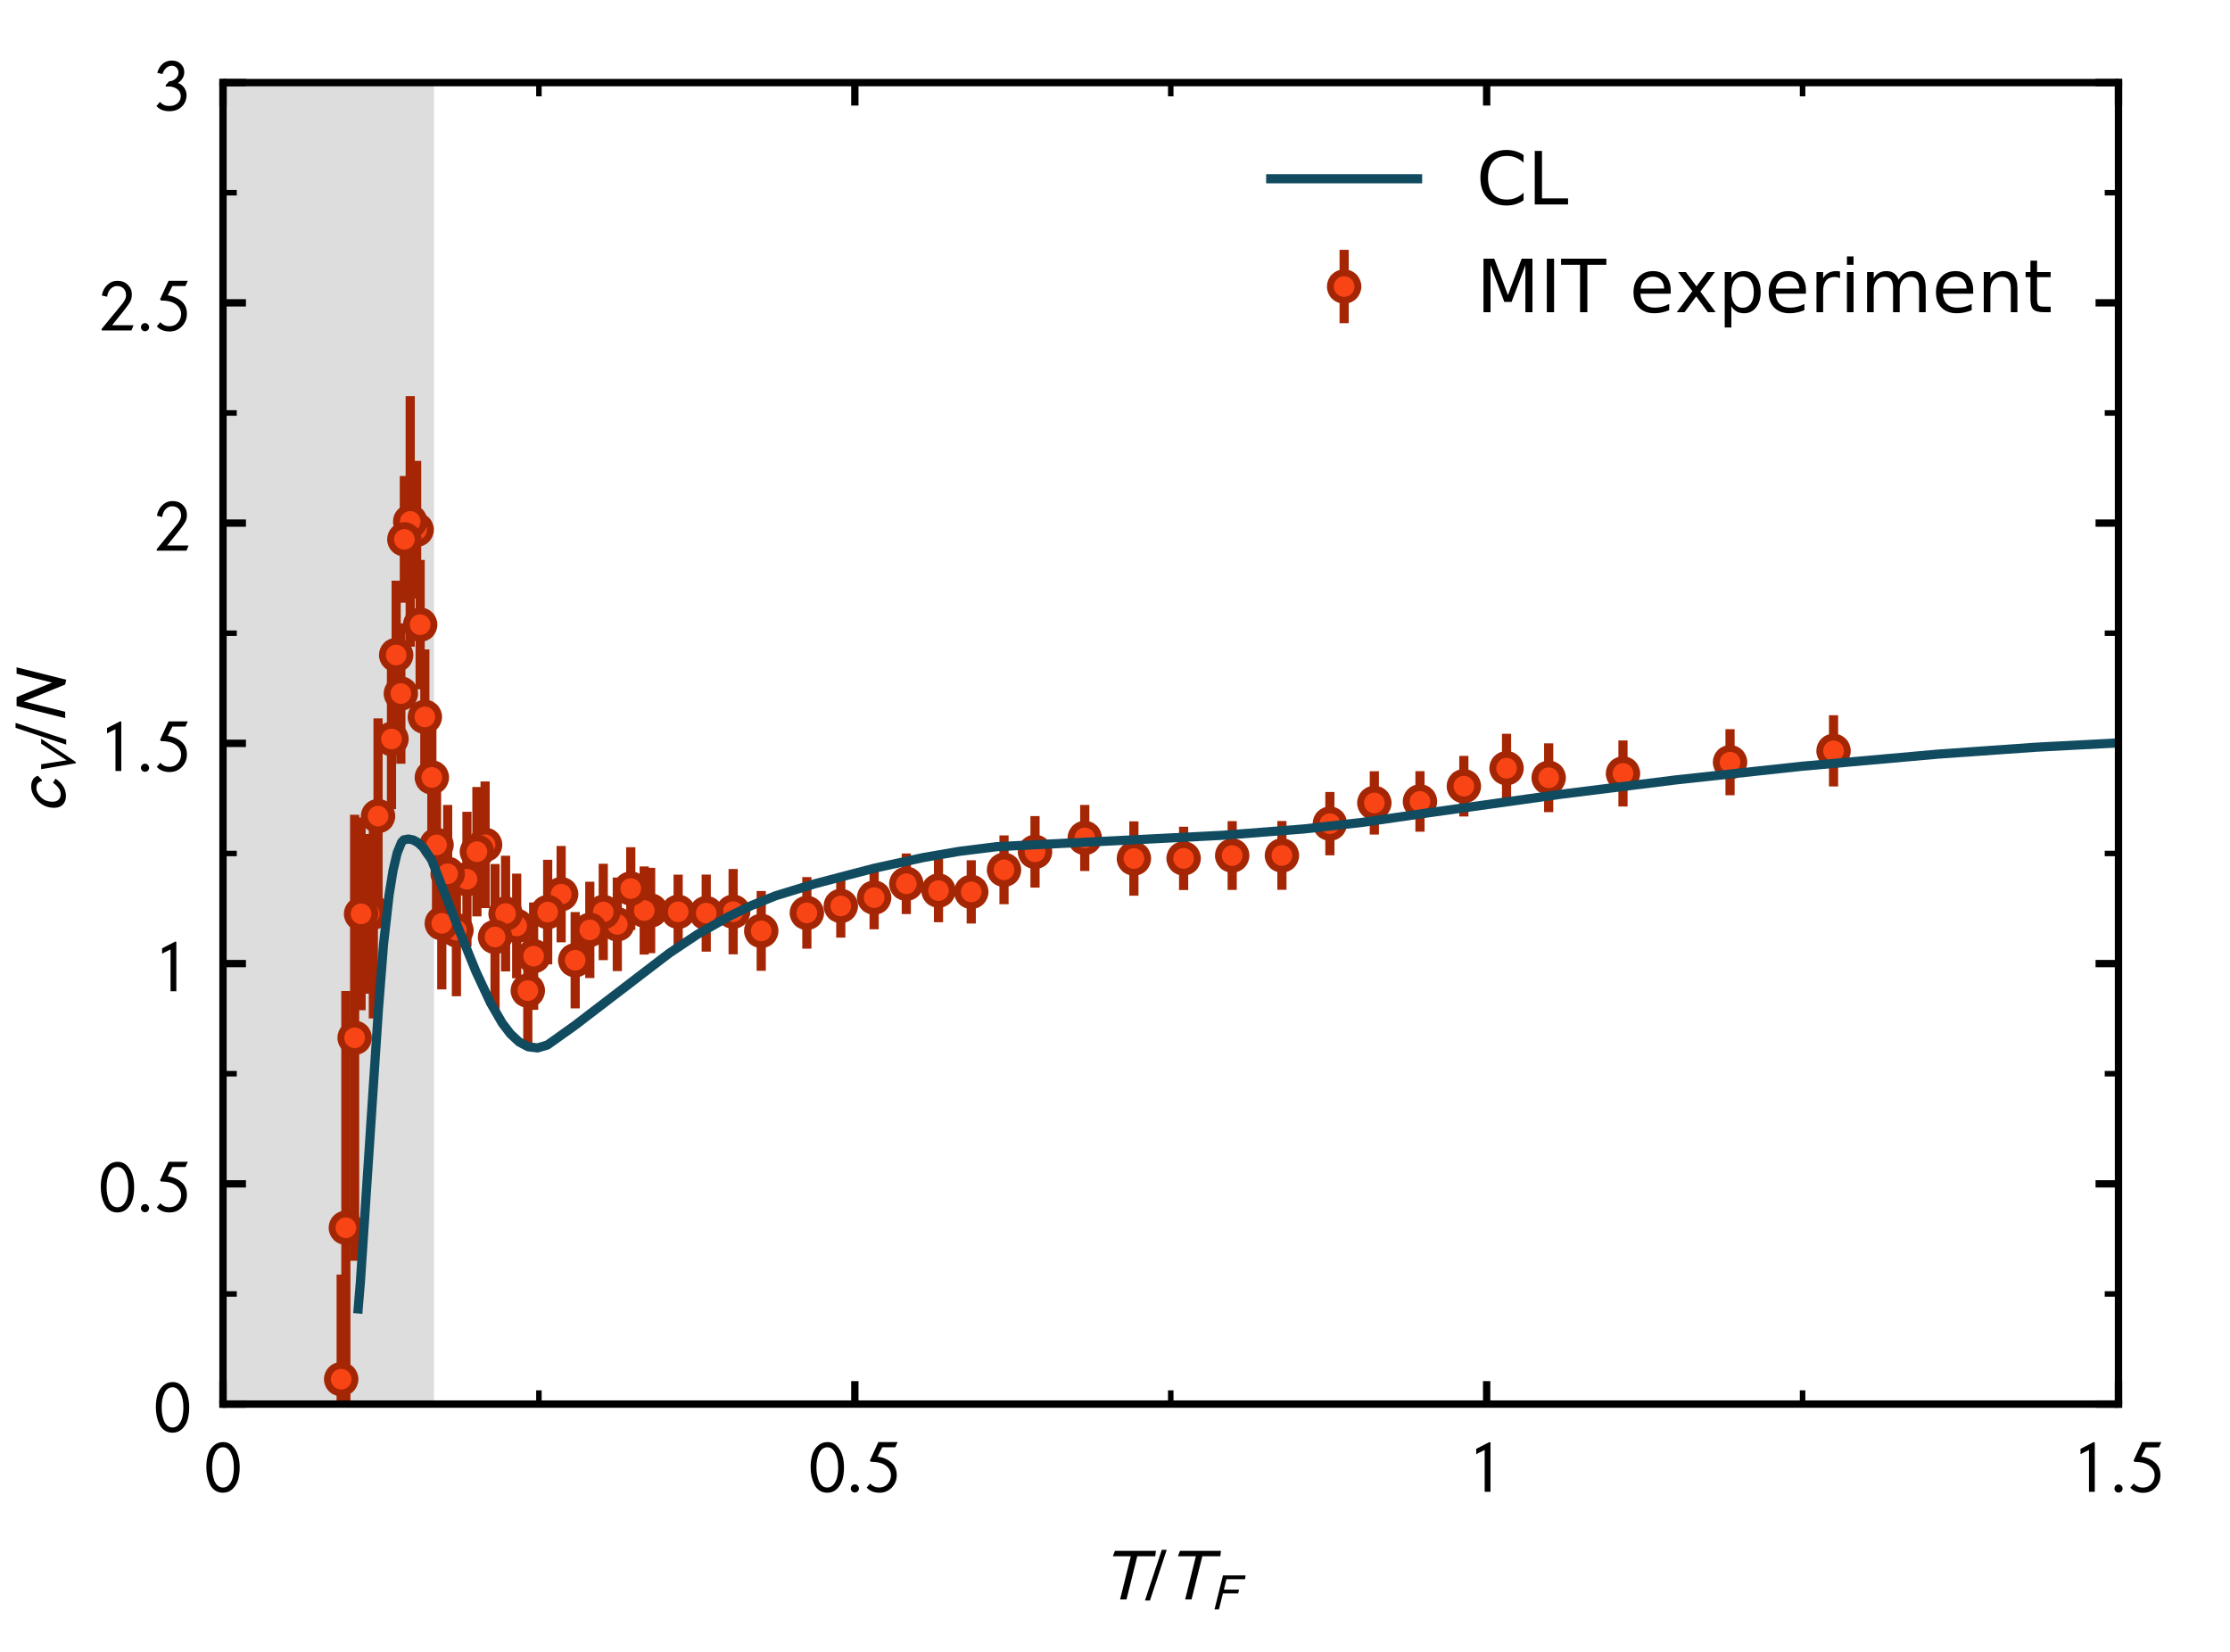 <?xml version="1.0" encoding="utf-8" standalone="no"?>
<!DOCTYPE svg PUBLIC "-//W3C//DTD SVG 1.1//EN"
  "http://www.w3.org/Graphics/SVG/1.1/DTD/svg11.dtd">
<!-- Created with matplotlib (http://matplotlib.org/) -->
<svg height="180pt" version="1.1" viewBox="0 0 243 180" width="243pt" xmlns="http://www.w3.org/2000/svg" xmlns:xlink="http://www.w3.org/1999/xlink">
 <defs>
  <style type="text/css">
*{stroke-linecap:butt;stroke-linejoin:round;}
  </style>
 </defs>
 <g id="figure_1">
  <g id="patch_1">
   <path d="M 0 180 
L 243 180 
L 243 0 
L 0 0 
z
" style="fill:#ffffff;"/>
  </g>
  <g id="axes_1">
   <g id="patch_2">
    <path d="M 24.3 153 
L 230.85 153 
L 230.85 9 
L 24.3 9 
z
" style="fill:#ffffff;"/>
   </g>
   <g id="PolyCollection_1">
    <path clip-path="url(#pce6c40dd16)" d="M 24.3 -327 
L 24.3 153 
L 47.296 153 
L 47.296 -327 
L 47.296 -327 
L 24.3 -327 
z
" style="fill:#dddddd;"/>
   </g>
   <g id="LineCollection_1">
    <path clip-path="url(#pce6c40dd16)" d="M 199.799 85.7 
L 199.799 77.933 
" style="fill:none;stroke:#a42604;"/>
    <path clip-path="url(#pce6c40dd16)" d="M 188.52 86.657 
L 188.52 79.457 
" style="fill:none;stroke:#a42604;"/>
    <path clip-path="url(#pce6c40dd16)" d="M 176.854 87.883 
L 176.854 80.683 
" style="fill:none;stroke:#a42604;"/>
    <path clip-path="url(#pce6c40dd16)" d="M 168.757 88.5 
L 168.757 81 
" style="fill:none;stroke:#a42604;"/>
    <path clip-path="url(#pce6c40dd16)" d="M 164.167 87.46 
L 164.167 79.96 
" style="fill:none;stroke:#a42604;"/>
    <path clip-path="url(#pce6c40dd16)" d="M 159.514 88.971 
L 159.514 82.37 
" style="fill:none;stroke:#a42604;"/>
    <path clip-path="url(#pce6c40dd16)" d="M 154.732 90.631 
L 154.732 84.031 
" style="fill:none;stroke:#a42604;"/>
    <path clip-path="url(#pce6c40dd16)" d="M 149.76 90.942 
L 149.76 84.042 
" style="fill:none;stroke:#a42604;"/>
    <path clip-path="url(#pce6c40dd16)" d="M 144.915 93.202 
L 144.915 86.302 
" style="fill:none;stroke:#a42604;"/>
    <path clip-path="url(#pce6c40dd16)" d="M 139.688 96.963 
L 139.688 89.464 
" style="fill:none;stroke:#a42604;"/>
    <path clip-path="url(#pce6c40dd16)" d="M 134.269 96.975 
L 134.269 89.475 
" style="fill:none;stroke:#a42604;"/>
    <path clip-path="url(#pce6c40dd16)" d="M 128.977 96.987 
L 128.977 90.087 
" style="fill:none;stroke:#a42604;"/>
    <path clip-path="url(#pce6c40dd16)" d="M 123.559 97.599 
L 123.559 89.499 
" style="fill:none;stroke:#a42604;"/>
    <path clip-path="url(#pce6c40dd16)" d="M 118.204 94.911 
L 118.204 87.71 
" style="fill:none;stroke:#a42604;"/>
    <path clip-path="url(#pce6c40dd16)" d="M 112.785 96.722 
L 112.785 88.922 
" style="fill:none;stroke:#a42604;"/>
    <path clip-path="url(#pce6c40dd16)" d="M 109.406 98.53 
L 109.406 91.03 
" style="fill:none;stroke:#a42604;"/>
    <path clip-path="url(#pce6c40dd16)" d="M 105.836 100.637 
L 105.836 93.737 
" style="fill:none;stroke:#a42604;"/>
    <path clip-path="url(#pce6c40dd16)" d="M 102.266 100.495 
L 102.266 93.595 
" style="fill:none;stroke:#a42604;"/>
    <path clip-path="url(#pce6c40dd16)" d="M 98.76 99.603 
L 98.76 93.003 
" style="fill:none;stroke:#a42604;"/>
    <path clip-path="url(#pce6c40dd16)" d="M 95.254 101.261 
L 95.254 94.36 
" style="fill:none;stroke:#a42604;"/>
    <path clip-path="url(#pce6c40dd16)" d="M 91.62 102.168 
L 91.62 95.268 
" style="fill:none;stroke:#a42604;"/>
    <path clip-path="url(#pce6c40dd16)" d="M 87.922 103.376 
L 87.922 95.576 
" style="fill:none;stroke:#a42604;"/>
    <path clip-path="url(#pce6c40dd16)" d="M 82.95 105.787 
L 82.95 97.087 
" style="fill:none;stroke:#a42604;"/>
    <path clip-path="url(#pce6c40dd16)" d="M 79.89 103.994 
L 79.89 94.694 
" style="fill:none;stroke:#a42604;"/>
    <path clip-path="url(#pce6c40dd16)" d="M 76.957 103.7 
L 76.957 95.3 
" style="fill:none;stroke:#a42604;"/>
    <path clip-path="url(#pce6c40dd16)" d="M 73.897 103.407 
L 73.897 95.307 
" style="fill:none;stroke:#a42604;"/>
    <path clip-path="url(#pce6c40dd16)" d="M 70.901 103.864 
L 70.901 94.563 
" style="fill:none;stroke:#a42604;"/>
    <path clip-path="url(#pce6c40dd16)" d="M 70.2 104.015 
L 70.2 94.415 
" style="fill:none;stroke:#a42604;"/>
    <path clip-path="url(#pce6c40dd16)" d="M 68.734 101.318 
L 68.734 92.318 
" style="fill:none;stroke:#a42604;"/>
    <path clip-path="url(#pce6c40dd16)" d="M 67.267 105.821 
L 67.267 95.621 
" style="fill:none;stroke:#a42604;"/>
    <path clip-path="url(#pce6c40dd16)" d="M 65.737 104.625 
L 65.737 94.125 
" style="fill:none;stroke:#a42604;"/>
    <path clip-path="url(#pce6c40dd16)" d="M 64.271 106.578 
L 64.271 96.078 
" style="fill:none;stroke:#a42604;"/>
    <path clip-path="url(#pce6c40dd16)" d="M 62.678 109.881 
L 62.678 99.381 
" style="fill:none;stroke:#a42604;"/>
    <path clip-path="url(#pce6c40dd16)" d="M 61.148 102.685 
L 61.148 92.185 
" style="fill:none;stroke:#a42604;"/>
    <path clip-path="url(#pce6c40dd16)" d="M 59.681 105.088 
L 59.681 93.688 
" style="fill:none;stroke:#a42604;"/>
    <path clip-path="url(#pce6c40dd16)" d="M 58.151 110.041 
L 58.151 98.341 
" style="fill:none;stroke:#a42604;"/>
    <path clip-path="url(#pce6c40dd16)" d="M 57.514 113.643 
L 57.514 102.243 
" style="fill:none;stroke:#a42604;"/>
    <path clip-path="url(#pce6c40dd16)" d="M 56.303 106.595 
L 56.303 95.195 
" style="fill:none;stroke:#a42604;"/>
    <path clip-path="url(#pce6c40dd16)" d="M 55.091 105.848 
L 55.091 93.248 
" style="fill:none;stroke:#a42604;"/>
    <path clip-path="url(#pce6c40dd16)" d="M 53.944 110.05 
L 53.944 94.15 
" style="fill:none;stroke:#a42604;"/>
    <path clip-path="url(#pce6c40dd16)" d="M 52.86 98.953 
L 52.86 85.153 
" style="fill:none;stroke:#a42604;"/>
    <path clip-path="url(#pce6c40dd16)" d="M 51.968 99.855 
L 51.968 85.755 
" style="fill:none;stroke:#a42604;"/>
    <path clip-path="url(#pce6c40dd16)" d="M 50.884 103.157 
L 50.884 88.457 
" style="fill:none;stroke:#a42604;"/>
    <path clip-path="url(#pce6c40dd16)" d="M 49.736 108.559 
L 49.736 94.16 
" style="fill:none;stroke:#a42604;"/>
    <path clip-path="url(#pce6c40dd16)" d="M 48.78 102.711 
L 48.78 87.712 
" style="fill:none;stroke:#a42604;"/>
    <path clip-path="url(#pce6c40dd16)" d="M 48.142 107.813 
L 48.142 93.413 
" style="fill:none;stroke:#a42604;"/>
    <path clip-path="url(#pce6c40dd16)" d="M 47.569 99.564 
L 47.569 84.565 
" style="fill:none;stroke:#a42604;"/>
    <path clip-path="url(#pce6c40dd16)" d="M 47.059 92.215 
L 47.059 77.216 
" style="fill:none;stroke:#a42604;"/>
    <path clip-path="url(#pce6c40dd16)" d="M 46.294 85.467 
L 46.294 70.767 
" style="fill:none;stroke:#a42604;"/>
    <path clip-path="url(#pce6c40dd16)" d="M 45.784 75.118 
L 45.784 61.018 
" style="fill:none;stroke:#a42604;"/>
    <path clip-path="url(#pce6c40dd16)" d="M 45.401 65.219 
L 45.401 50.219 
" style="fill:none;stroke:#a42604;"/>
    <path clip-path="url(#pce6c40dd16)" d="M 44.7 70.471 
L 44.7 43.17 
" style="fill:none;stroke:#a42604;"/>
    <path clip-path="url(#pce6c40dd16)" d="M 44.062 65.672 
L 44.062 51.872 
" style="fill:none;stroke:#a42604;"/>
    <path clip-path="url(#pce6c40dd16)" d="M 43.17 79.474 
L 43.17 63.274 
" style="fill:none;stroke:#a42604;"/>
    <path clip-path="url(#pce6c40dd16)" d="M 43.68 83.223 
L 43.68 67.923 
" style="fill:none;stroke:#a42604;"/>
    <path clip-path="url(#pce6c40dd16)" d="M 42.66 88.175 
L 42.66 72.875 
" style="fill:none;stroke:#a42604;"/>
    <path clip-path="url(#pce6c40dd16)" d="M 41.194 99.578 
L 41.194 78.278 
" style="fill:none;stroke:#a42604;"/>
    <path clip-path="url(#pce6c40dd16)" d="M 40.684 110.979 
L 40.684 87.88 
" style="fill:none;stroke:#a42604;"/>
    <path clip-path="url(#pce6c40dd16)" d="M 40.237 108.28 
L 40.237 90.88 
" style="fill:none;stroke:#a42604;"/>
    <path clip-path="url(#pce6c40dd16)" d="M 39.345 110.082 
L 39.345 89.082 
" style="fill:none;stroke:#a42604;"/>
    <path clip-path="url(#pce6c40dd16)" d="M 38.644 137.384 
L 38.644 88.784 
" style="fill:none;stroke:#a42604;"/>
    <path clip-path="url(#pce6c40dd16)" d="M 37.688 159.586 
L 37.688 107.986 
" style="fill:none;stroke:#a42604;"/>
    <path clip-path="url(#pce6c40dd16)" d="M 37.178 161.687 
L 37.178 138.887 
" style="fill:none;stroke:#a42604;"/>
   </g>
   <g id="line2d_1">
    <defs>
     <path d="M 0 1.5 
C 0.398 1.5 0.779 1.342 1.061 1.061 
C 1.342 0.779 1.5 0.398 1.5 0 
C 1.5 -0.398 1.342 -0.779 1.061 -1.061 
C 0.779 -1.342 0.398 -1.5 0 -1.5 
C -0.398 -1.5 -0.779 -1.342 -1.061 -1.061 
C -1.342 -0.779 -1.5 -0.398 -1.5 0 
C -1.5 0.398 -1.342 0.779 -1.061 1.061 
C -0.779 1.342 -0.398 1.5 0 1.5 
z
" id="m930bcf5c95" style="stroke:#a42604;stroke-width:0.75;"/>
    </defs>
    <g clip-path="url(#pce6c40dd16)">
     <use style="fill:#f94515;stroke:#a42604;stroke-width:0.75;" x="199.799" xlink:href="#m930bcf5c95" y="81.817"/>
     <use style="fill:#f94515;stroke:#a42604;stroke-width:0.75;" x="188.52" xlink:href="#m930bcf5c95" y="83.057"/>
     <use style="fill:#f94515;stroke:#a42604;stroke-width:0.75;" x="176.854" xlink:href="#m930bcf5c95" y="84.283"/>
     <use style="fill:#f94515;stroke:#a42604;stroke-width:0.75;" x="168.757" xlink:href="#m930bcf5c95" y="84.75"/>
     <use style="fill:#f94515;stroke:#a42604;stroke-width:0.75;" x="164.167" xlink:href="#m930bcf5c95" y="83.71"/>
     <use style="fill:#f94515;stroke:#a42604;stroke-width:0.75;" x="159.514" xlink:href="#m930bcf5c95" y="85.67"/>
     <use style="fill:#f94515;stroke:#a42604;stroke-width:0.75;" x="154.732" xlink:href="#m930bcf5c95" y="87.331"/>
     <use style="fill:#f94515;stroke:#a42604;stroke-width:0.75;" x="149.76" xlink:href="#m930bcf5c95" y="87.492"/>
     <use style="fill:#f94515;stroke:#a42604;stroke-width:0.75;" x="144.915" xlink:href="#m930bcf5c95" y="89.752"/>
     <use style="fill:#f94515;stroke:#a42604;stroke-width:0.75;" x="139.688" xlink:href="#m930bcf5c95" y="93.214"/>
     <use style="fill:#f94515;stroke:#a42604;stroke-width:0.75;" x="134.269" xlink:href="#m930bcf5c95" y="93.225"/>
     <use style="fill:#f94515;stroke:#a42604;stroke-width:0.75;" x="128.977" xlink:href="#m930bcf5c95" y="93.537"/>
     <use style="fill:#f94515;stroke:#a42604;stroke-width:0.75;" x="123.559" xlink:href="#m930bcf5c95" y="93.549"/>
     <use style="fill:#f94515;stroke:#a42604;stroke-width:0.75;" x="118.204" xlink:href="#m930bcf5c95" y="91.31"/>
     <use style="fill:#f94515;stroke:#a42604;stroke-width:0.75;" x="112.785" xlink:href="#m930bcf5c95" y="92.822"/>
     <use style="fill:#f94515;stroke:#a42604;stroke-width:0.75;" x="109.406" xlink:href="#m930bcf5c95" y="94.78"/>
     <use style="fill:#f94515;stroke:#a42604;stroke-width:0.75;" x="105.836" xlink:href="#m930bcf5c95" y="97.187"/>
     <use style="fill:#f94515;stroke:#a42604;stroke-width:0.75;" x="102.266" xlink:href="#m930bcf5c95" y="97.045"/>
     <use style="fill:#f94515;stroke:#a42604;stroke-width:0.75;" x="98.76" xlink:href="#m930bcf5c95" y="96.303"/>
     <use style="fill:#f94515;stroke:#a42604;stroke-width:0.75;" x="95.254" xlink:href="#m930bcf5c95" y="97.81"/>
     <use style="fill:#f94515;stroke:#a42604;stroke-width:0.75;" x="91.62" xlink:href="#m930bcf5c95" y="98.718"/>
     <use style="fill:#f94515;stroke:#a42604;stroke-width:0.75;" x="87.922" xlink:href="#m930bcf5c95" y="99.476"/>
     <use style="fill:#f94515;stroke:#a42604;stroke-width:0.75;" x="82.95" xlink:href="#m930bcf5c95" y="101.437"/>
     <use style="fill:#f94515;stroke:#a42604;stroke-width:0.75;" x="79.89" xlink:href="#m930bcf5c95" y="99.344"/>
     <use style="fill:#f94515;stroke:#a42604;stroke-width:0.75;" x="76.957" xlink:href="#m930bcf5c95" y="99.5"/>
     <use style="fill:#f94515;stroke:#a42604;stroke-width:0.75;" x="73.897" xlink:href="#m930bcf5c95" y="99.357"/>
     <use style="fill:#f94515;stroke:#a42604;stroke-width:0.75;" x="70.901" xlink:href="#m930bcf5c95" y="99.213"/>
     <use style="fill:#f94515;stroke:#a42604;stroke-width:0.75;" x="70.2" xlink:href="#m930bcf5c95" y="99.215"/>
     <use style="fill:#f94515;stroke:#a42604;stroke-width:0.75;" x="68.734" xlink:href="#m930bcf5c95" y="96.818"/>
     <use style="fill:#f94515;stroke:#a42604;stroke-width:0.75;" x="67.267" xlink:href="#m930bcf5c95" y="100.721"/>
     <use style="fill:#f94515;stroke:#a42604;stroke-width:0.75;" x="65.737" xlink:href="#m930bcf5c95" y="99.375"/>
     <use style="fill:#f94515;stroke:#a42604;stroke-width:0.75;" x="64.271" xlink:href="#m930bcf5c95" y="101.328"/>
     <use style="fill:#f94515;stroke:#a42604;stroke-width:0.75;" x="62.678" xlink:href="#m930bcf5c95" y="104.631"/>
     <use style="fill:#f94515;stroke:#a42604;stroke-width:0.75;" x="61.148" xlink:href="#m930bcf5c95" y="97.435"/>
     <use style="fill:#f94515;stroke:#a42604;stroke-width:0.75;" x="59.681" xlink:href="#m930bcf5c95" y="99.388"/>
     <use style="fill:#f94515;stroke:#a42604;stroke-width:0.75;" x="58.151" xlink:href="#m930bcf5c95" y="104.191"/>
     <use style="fill:#f94515;stroke:#a42604;stroke-width:0.75;" x="57.514" xlink:href="#m930bcf5c95" y="107.943"/>
     <use style="fill:#f94515;stroke:#a42604;stroke-width:0.75;" x="56.303" xlink:href="#m930bcf5c95" y="100.895"/>
     <use style="fill:#f94515;stroke:#a42604;stroke-width:0.75;" x="55.091" xlink:href="#m930bcf5c95" y="99.548"/>
     <use style="fill:#f94515;stroke:#a42604;stroke-width:0.75;" x="53.944" xlink:href="#m930bcf5c95" y="102.1"/>
     <use style="fill:#f94515;stroke:#a42604;stroke-width:0.75;" x="52.86" xlink:href="#m930bcf5c95" y="92.053"/>
     <use style="fill:#f94515;stroke:#a42604;stroke-width:0.75;" x="51.968" xlink:href="#m930bcf5c95" y="92.805"/>
     <use style="fill:#f94515;stroke:#a42604;stroke-width:0.75;" x="50.884" xlink:href="#m930bcf5c95" y="95.807"/>
     <use style="fill:#f94515;stroke:#a42604;stroke-width:0.75;" x="49.736" xlink:href="#m930bcf5c95" y="101.36"/>
     <use style="fill:#f94515;stroke:#a42604;stroke-width:0.75;" x="48.78" xlink:href="#m930bcf5c95" y="95.212"/>
     <use style="fill:#f94515;stroke:#a42604;stroke-width:0.75;" x="48.142" xlink:href="#m930bcf5c95" y="100.613"/>
     <use style="fill:#f94515;stroke:#a42604;stroke-width:0.75;" x="47.569" xlink:href="#m930bcf5c95" y="92.064"/>
     <use style="fill:#f94515;stroke:#a42604;stroke-width:0.75;" x="47.059" xlink:href="#m930bcf5c95" y="84.715"/>
     <use style="fill:#f94515;stroke:#a42604;stroke-width:0.75;" x="46.294" xlink:href="#m930bcf5c95" y="78.117"/>
     <use style="fill:#f94515;stroke:#a42604;stroke-width:0.75;" x="45.784" xlink:href="#m930bcf5c95" y="68.068"/>
     <use style="fill:#f94515;stroke:#a42604;stroke-width:0.75;" x="45.401" xlink:href="#m930bcf5c95" y="57.719"/>
     <use style="fill:#f94515;stroke:#a42604;stroke-width:0.75;" x="44.7" xlink:href="#m930bcf5c95" y="56.821"/>
     <use style="fill:#f94515;stroke:#a42604;stroke-width:0.75;" x="44.062" xlink:href="#m930bcf5c95" y="58.772"/>
     <use style="fill:#f94515;stroke:#a42604;stroke-width:0.75;" x="43.17" xlink:href="#m930bcf5c95" y="71.374"/>
     <use style="fill:#f94515;stroke:#a42604;stroke-width:0.75;" x="43.68" xlink:href="#m930bcf5c95" y="75.573"/>
     <use style="fill:#f94515;stroke:#a42604;stroke-width:0.75;" x="42.66" xlink:href="#m930bcf5c95" y="80.525"/>
     <use style="fill:#f94515;stroke:#a42604;stroke-width:0.75;" x="41.194" xlink:href="#m930bcf5c95" y="88.928"/>
     <use style="fill:#f94515;stroke:#a42604;stroke-width:0.75;" x="40.684" xlink:href="#m930bcf5c95" y="99.429"/>
     <use style="fill:#f94515;stroke:#a42604;stroke-width:0.75;" x="40.237" xlink:href="#m930bcf5c95" y="99.58"/>
     <use style="fill:#f94515;stroke:#a42604;stroke-width:0.75;" x="39.345" xlink:href="#m930bcf5c95" y="99.582"/>
     <use style="fill:#f94515;stroke:#a42604;stroke-width:0.75;" x="38.644" xlink:href="#m930bcf5c95" y="113.084"/>
     <use style="fill:#f94515;stroke:#a42604;stroke-width:0.75;" x="37.688" xlink:href="#m930bcf5c95" y="133.786"/>
     <use style="fill:#f94515;stroke:#a42604;stroke-width:0.75;" x="37.178" xlink:href="#m930bcf5c95" y="150.287"/>
    </g>
   </g>
   <g id="matplotlib.axis_1">
    <g id="xtick_1">
     <g id="line2d_2">
      <defs>
       <path d="M 0 0 
L 0 -2.5 
" id="m4e4494520f" style="stroke:#000000;stroke-width:0.8;"/>
      </defs>
      <g>
       <use style="stroke:#000000;stroke-width:0.8;" x="24.3" xlink:href="#m4e4494520f" y="153"/>
      </g>
     </g>
     <g id="line2d_3">
      <defs>
       <path d="M 0 0 
L 0 2.5 
" id="md7c52da521" style="stroke:#000000;stroke-width:0.8;"/>
      </defs>
      <g>
       <use style="stroke:#000000;stroke-width:0.8;" x="24.3" xlink:href="#md7c52da521" y="9"/>
      </g>
     </g>
     <g id="text_1">
      <!-- $0$ -->
      <defs>
       <path d="M 47.703 33 
Q 47.703 23.797 45.547 16.344 
Q 43.406 8.906 38.094 3.75 
Q 32.797 -1.406 25 -1.406 
Q 18.797 -1.406 14.25 1.688 
Q 9.703 4.797 7.203 10.047 
Q 4.703 15.297 3.5 21.141 
Q 2.297 27 2.297 33.594 
Q 2.297 42.906 4.594 50.344 
Q 6.906 57.797 12.297 62.688 
Q 17.703 67.594 25.406 67.594 
Q 35.203 67.594 41.453 57.938 
Q 47.703 48.297 47.703 33 
z
M 39.797 33 
Q 39.797 45.203 35.75 52.844 
Q 31.703 60.5 25.203 60.5 
Q 17.797 60.5 14 52.75 
Q 10.203 45 10.203 33.406 
Q 10.203 28.203 10.953 23.547 
Q 11.703 18.906 13.344 14.75 
Q 15 10.594 18 8.141 
Q 21 5.703 25 5.703 
Q 30.094 5.703 33.547 9.797 
Q 37 13.906 38.391 19.844 
Q 39.797 25.797 39.797 33 
z
" id="STIXGeneral-Regular-1d7e2"/>
      </defs>
      <g transform="translate(22.3 162.579)scale(0.08 -0.08)">
       <use transform="translate(0 0.406)" xlink:href="#STIXGeneral-Regular-1d7e2"/>
      </g>
     </g>
    </g>
    <g id="xtick_2">
     <g id="line2d_4">
      <g>
       <use style="stroke:#000000;stroke-width:0.8;" x="93.15" xlink:href="#m4e4494520f" y="153"/>
      </g>
     </g>
     <g id="line2d_5">
      <g>
       <use style="stroke:#000000;stroke-width:0.8;" x="93.15" xlink:href="#md7c52da521" y="9"/>
      </g>
     </g>
     <g id="text_2">
      <!-- $0.5$ -->
      <defs>
       <path d="M 18.094 4.297 
Q 18.094 2.094 16.438 0.5 
Q 14.797 -1.094 12.5 -1.094 
Q 10.203 -1.094 8.594 0.5 
Q 7 2.094 7 4.391 
Q 7 6.703 8.641 8.344 
Q 10.297 10 12.594 10 
Q 14.797 10 16.438 8.297 
Q 18.094 6.594 18.094 4.297 
z
" id="STIXGeneral-Regular-2e"/>
       <path d="M 45.797 67.594 
L 42.594 60.5 
L 24.906 60.5 
L 18.5 47.797 
Q 29.906 46.203 37.25 39.75 
Q 44.594 33.297 44.594 22.594 
Q 44.594 12.703 37.844 5.641 
Q 31.094 -1.406 21 -1.406 
Q 10 -1.406 3.594 5.594 
L 8.297 11.203 
Q 13.406 5.703 20.5 5.703 
Q 27.906 5.703 32.297 10.75 
Q 36.703 15.797 36.703 22.594 
Q 36.703 30 30.094 35.203 
Q 23.406 40.703 9.406 40.703 
L 8 42.406 
L 19.594 67.594 
z
" id="STIXGeneral-Regular-1d7e7"/>
      </defs>
      <g transform="translate(88.15 162.579)scale(0.08 -0.08)">
       <use transform="translate(0 0.406)" xlink:href="#STIXGeneral-Regular-1d7e2"/>
       <use transform="translate(50 0.406)" xlink:href="#STIXGeneral-Regular-2e"/>
       <use transform="translate(75 0.406)" xlink:href="#STIXGeneral-Regular-1d7e7"/>
      </g>
     </g>
    </g>
    <g id="xtick_3">
     <g id="line2d_6">
      <g>
       <use style="stroke:#000000;stroke-width:0.8;" x="162" xlink:href="#m4e4494520f" y="153"/>
      </g>
     </g>
     <g id="line2d_7">
      <g>
       <use style="stroke:#000000;stroke-width:0.8;" x="162" xlink:href="#md7c52da521" y="9"/>
      </g>
     </g>
     <g id="text_3">
      <!-- $1$ -->
      <defs>
       <path d="M 30.203 0 
L 22.297 0 
L 22.297 57 
Q 20.094 56 15.75 53.75 
Q 11.406 51.5 10.797 51.203 
L 10.797 58.5 
L 28.797 67.703 
L 30.203 67.203 
z
" id="STIXGeneral-Regular-1d7e3"/>
      </defs>
      <g transform="translate(160 162.579)scale(0.08 -0.08)">
       <use transform="translate(0 0.297)" xlink:href="#STIXGeneral-Regular-1d7e3"/>
      </g>
     </g>
    </g>
    <g id="xtick_4">
     <g id="line2d_8">
      <g>
       <use style="stroke:#000000;stroke-width:0.8;" x="230.85" xlink:href="#m4e4494520f" y="153"/>
      </g>
     </g>
     <g id="line2d_9">
      <g>
       <use style="stroke:#000000;stroke-width:0.8;" x="230.85" xlink:href="#md7c52da521" y="9"/>
      </g>
     </g>
     <g id="text_4">
      <!-- $1.5$ -->
      <g transform="translate(225.85 162.579)scale(0.08 -0.08)">
       <use transform="translate(0 0.297)" xlink:href="#STIXGeneral-Regular-1d7e3"/>
       <use transform="translate(50 0.297)" xlink:href="#STIXGeneral-Regular-2e"/>
       <use transform="translate(75 0.297)" xlink:href="#STIXGeneral-Regular-1d7e7"/>
      </g>
     </g>
    </g>
    <g id="xtick_5">
     <g id="line2d_10">
      <defs>
       <path d="M 0 0 
L 0 -1.5 
" id="m18e7fda0a0" style="stroke:#000000;stroke-width:0.6;"/>
      </defs>
      <g>
       <use style="stroke:#000000;stroke-width:0.6;" x="58.725" xlink:href="#m18e7fda0a0" y="153"/>
      </g>
     </g>
     <g id="line2d_11">
      <defs>
       <path d="M 0 0 
L 0 1.5 
" id="mc290ef5815" style="stroke:#000000;stroke-width:0.6;"/>
      </defs>
      <g>
       <use style="stroke:#000000;stroke-width:0.6;" x="58.725" xlink:href="#mc290ef5815" y="9"/>
      </g>
     </g>
    </g>
    <g id="xtick_6">
     <g id="line2d_12">
      <g>
       <use style="stroke:#000000;stroke-width:0.6;" x="127.575" xlink:href="#m18e7fda0a0" y="153"/>
      </g>
     </g>
     <g id="line2d_13">
      <g>
       <use style="stroke:#000000;stroke-width:0.6;" x="127.575" xlink:href="#mc290ef5815" y="9"/>
      </g>
     </g>
    </g>
    <g id="xtick_7">
     <g id="line2d_14">
      <g>
       <use style="stroke:#000000;stroke-width:0.6;" x="196.425" xlink:href="#m18e7fda0a0" y="153"/>
      </g>
     </g>
     <g id="line2d_15">
      <g>
       <use style="stroke:#000000;stroke-width:0.6;" x="196.425" xlink:href="#mc290ef5815" y="9"/>
      </g>
     </g>
    </g>
    <g id="text_5">
     <!-- $T/T_F$ -->
     <defs>
      <path d="M 74.797 66.203 
L 73.906 58.797 
L 49.406 58.797 
L 34.703 0 
L 26 0 
L 40.594 58.797 
L 16.094 58.797 
L 19 66.203 
z
" id="STIXGeneral-Italic-1d61b"/>
      <path d="M 28.703 67.594 
L 5.906 -1.406 
L -0.906 -1.406 
L 22 67.594 
z
" id="STIXGeneral-Regular-2f"/>
      <path d="M 67.906 66.203 
L 66.906 58.797 
L 30.703 58.797 
L 25.703 38.594 
L 55.297 38.594 
L 53.406 31.094 
L 23.797 31.094 
L 16.094 0 
L 7.406 0 
L 23.906 66.203 
z
" id="STIXGeneral-Italic-1d60d"/>
     </defs>
     <g transform="translate(119.975 174.321)scale(0.08 -0.08)">
      <use transform="translate(0 0.406)" xlink:href="#STIXGeneral-Italic-1d61b"/>
      <use transform="translate(60.8 0.406)" xlink:href="#STIXGeneral-Regular-2f"/>
      <use transform="translate(88.6 0.406)" xlink:href="#STIXGeneral-Italic-1d61b"/>
      <use transform="translate(149.4 -13.183)scale(0.7)" xlink:href="#STIXGeneral-Italic-1d60d"/>
     </g>
    </g>
   </g>
   <g id="matplotlib.axis_2">
    <g id="ytick_1">
     <g id="line2d_16">
      <defs>
       <path d="M 0 0 
L 2.5 0 
" id="mfa7a8ae421" style="stroke:#000000;stroke-width:0.8;"/>
      </defs>
      <g>
       <use style="stroke:#000000;stroke-width:0.8;" x="24.3" xlink:href="#mfa7a8ae421" y="153"/>
      </g>
     </g>
     <g id="line2d_17">
      <defs>
       <path d="M 0 0 
L -2.5 0 
" id="m67acf632cd" style="stroke:#000000;stroke-width:0.8;"/>
      </defs>
      <g>
       <use style="stroke:#000000;stroke-width:0.8;" x="230.85" xlink:href="#m67acf632cd" y="153"/>
      </g>
     </g>
     <g id="text_6">
      <!-- $0$ -->
      <g transform="translate(16.8 156.039)scale(0.08 -0.08)">
       <use transform="translate(0 0.406)" xlink:href="#STIXGeneral-Regular-1d7e2"/>
      </g>
     </g>
    </g>
    <g id="ytick_2">
     <g id="line2d_18">
      <g>
       <use style="stroke:#000000;stroke-width:0.8;" x="24.3" xlink:href="#mfa7a8ae421" y="129"/>
      </g>
     </g>
     <g id="line2d_19">
      <g>
       <use style="stroke:#000000;stroke-width:0.8;" x="230.85" xlink:href="#m67acf632cd" y="129"/>
      </g>
     </g>
     <g id="text_7">
      <!-- $0.5$ -->
      <g transform="translate(10.8 132.039)scale(0.08 -0.08)">
       <use transform="translate(0 0.406)" xlink:href="#STIXGeneral-Regular-1d7e2"/>
       <use transform="translate(50 0.406)" xlink:href="#STIXGeneral-Regular-2e"/>
       <use transform="translate(75 0.406)" xlink:href="#STIXGeneral-Regular-1d7e7"/>
      </g>
     </g>
    </g>
    <g id="ytick_3">
     <g id="line2d_20">
      <g>
       <use style="stroke:#000000;stroke-width:0.8;" x="24.3" xlink:href="#mfa7a8ae421" y="105"/>
      </g>
     </g>
     <g id="line2d_21">
      <g>
       <use style="stroke:#000000;stroke-width:0.8;" x="230.85" xlink:href="#m67acf632cd" y="105"/>
      </g>
     </g>
     <g id="text_8">
      <!-- $1$ -->
      <g transform="translate(16.8 108.039)scale(0.08 -0.08)">
       <use transform="translate(0 0.297)" xlink:href="#STIXGeneral-Regular-1d7e3"/>
      </g>
     </g>
    </g>
    <g id="ytick_4">
     <g id="line2d_22">
      <g>
       <use style="stroke:#000000;stroke-width:0.8;" x="24.3" xlink:href="#mfa7a8ae421" y="81"/>
      </g>
     </g>
     <g id="line2d_23">
      <g>
       <use style="stroke:#000000;stroke-width:0.8;" x="230.85" xlink:href="#m67acf632cd" y="81"/>
      </g>
     </g>
     <g id="text_9">
      <!-- $1.5$ -->
      <g transform="translate(10.8 84.039)scale(0.08 -0.08)">
       <use transform="translate(0 0.297)" xlink:href="#STIXGeneral-Regular-1d7e3"/>
       <use transform="translate(50 0.297)" xlink:href="#STIXGeneral-Regular-2e"/>
       <use transform="translate(75 0.297)" xlink:href="#STIXGeneral-Regular-1d7e7"/>
      </g>
     </g>
    </g>
    <g id="ytick_5">
     <g id="line2d_24">
      <g>
       <use style="stroke:#000000;stroke-width:0.8;" x="24.3" xlink:href="#mfa7a8ae421" y="57"/>
      </g>
     </g>
     <g id="line2d_25">
      <g>
       <use style="stroke:#000000;stroke-width:0.8;" x="230.85" xlink:href="#m67acf632cd" y="57"/>
      </g>
     </g>
     <g id="text_10">
      <!-- $2$ -->
      <defs>
       <path d="M 46.906 7.094 
L 44 0 
L 3.5 0 
L 3.5 2.094 
L 21 23.5 
L 21 23.406 
L 26.594 30.203 
Q 30.5 34.906 32.094 36.953 
Q 33.703 39 35.203 41.953 
Q 36.703 44.906 36.703 47.5 
Q 36.703 53.703 33.344 57.094 
Q 30 60.5 24.203 60.5 
Q 19.594 60.5 15.75 56.703 
Q 11.906 52.906 10.906 45.906 
L 3.703 47.594 
Q 5.297 56.5 11.188 62.047 
Q 17.094 67.594 24.906 67.594 
Q 33.594 67.594 39.094 62.188 
Q 44.594 56.797 44.594 49.094 
Q 44.594 43.5 42.5 39.453 
Q 40.406 35.406 33.703 27 
L 17.703 7.094 
z
" id="STIXGeneral-Regular-1d7e4"/>
      </defs>
      <g transform="translate(16.8 60.039)scale(0.08 -0.08)">
       <use transform="translate(0 0.406)" xlink:href="#STIXGeneral-Regular-1d7e4"/>
      </g>
     </g>
    </g>
    <g id="ytick_6">
     <g id="line2d_26">
      <g>
       <use style="stroke:#000000;stroke-width:0.8;" x="24.3" xlink:href="#mfa7a8ae421" y="33"/>
      </g>
     </g>
     <g id="line2d_27">
      <g>
       <use style="stroke:#000000;stroke-width:0.8;" x="230.85" xlink:href="#m67acf632cd" y="33"/>
      </g>
     </g>
     <g id="text_11">
      <!-- $2.5$ -->
      <g transform="translate(10.8 36.039)scale(0.08 -0.08)">
       <use transform="translate(0 0.406)" xlink:href="#STIXGeneral-Regular-1d7e4"/>
       <use transform="translate(50 0.406)" xlink:href="#STIXGeneral-Regular-2e"/>
       <use transform="translate(75 0.406)" xlink:href="#STIXGeneral-Regular-1d7e7"/>
      </g>
     </g>
    </g>
    <g id="ytick_7">
     <g id="line2d_28">
      <g>
       <use style="stroke:#000000;stroke-width:0.8;" x="24.3" xlink:href="#mfa7a8ae421" y="9"/>
      </g>
     </g>
     <g id="line2d_29">
      <g>
       <use style="stroke:#000000;stroke-width:0.8;" x="230.85" xlink:href="#m67acf632cd" y="9"/>
      </g>
     </g>
     <g id="text_12">
      <!-- $3$ -->
      <defs>
       <path d="M 11.297 49.203 
L 4.203 50.906 
Q 6.406 58.703 11.5 63.141 
Q 16.594 67.594 24.297 67.594 
Q 31.406 67.594 36.203 63.094 
Q 41 58.594 41 51.906 
Q 41 43 32.406 37 
Q 38 35 41.047 30.344 
Q 44.094 25.703 44.094 21 
Q 44.094 11.297 37.797 5 
Q 31.406 -1.406 20.5 -1.406 
Q 9.5 -1.406 3.094 5.594 
L 7.797 11.203 
Q 12.906 5.703 20 5.703 
Q 27.406 5.703 31.594 9.297 
Q 36.203 13.203 36.203 19.094 
Q 36.203 24.297 32.453 27.797 
Q 28.703 31.297 22.203 32.203 
L 15.797 32.203 
L 15.797 34.297 
L 20.594 39.406 
Q 25.094 39.406 29.094 42.844 
Q 33.094 46.297 33.094 51.203 
Q 33.094 55.406 30.438 57.953 
Q 27.797 60.5 24 60.5 
Q 20 60.5 16.547 57.641 
Q 13.094 54.797 11.297 49.203 
z
" id="STIXGeneral-Regular-1d7e5"/>
      </defs>
      <g transform="translate(16.8 12.039)scale(0.08 -0.08)">
       <use transform="translate(0 0.406)" xlink:href="#STIXGeneral-Regular-1d7e5"/>
      </g>
     </g>
    </g>
    <g id="ytick_8">
     <g id="line2d_30">
      <defs>
       <path d="M 0 0 
L 1.5 0 
" id="m9d59bf9e16" style="stroke:#000000;stroke-width:0.6;"/>
      </defs>
      <g>
       <use style="stroke:#000000;stroke-width:0.6;" x="24.3" xlink:href="#m9d59bf9e16" y="141"/>
      </g>
     </g>
     <g id="line2d_31">
      <defs>
       <path d="M 0 0 
L -1.5 0 
" id="mda6978bea4" style="stroke:#000000;stroke-width:0.6;"/>
      </defs>
      <g>
       <use style="stroke:#000000;stroke-width:0.6;" x="230.85" xlink:href="#mda6978bea4" y="141"/>
      </g>
     </g>
    </g>
    <g id="ytick_9">
     <g id="line2d_32">
      <g>
       <use style="stroke:#000000;stroke-width:0.6;" x="24.3" xlink:href="#m9d59bf9e16" y="117"/>
      </g>
     </g>
     <g id="line2d_33">
      <g>
       <use style="stroke:#000000;stroke-width:0.6;" x="230.85" xlink:href="#mda6978bea4" y="117"/>
      </g>
     </g>
    </g>
    <g id="ytick_10">
     <g id="line2d_34">
      <g>
       <use style="stroke:#000000;stroke-width:0.6;" x="24.3" xlink:href="#m9d59bf9e16" y="93"/>
      </g>
     </g>
     <g id="line2d_35">
      <g>
       <use style="stroke:#000000;stroke-width:0.6;" x="230.85" xlink:href="#mda6978bea4" y="93"/>
      </g>
     </g>
    </g>
    <g id="ytick_11">
     <g id="line2d_36">
      <g>
       <use style="stroke:#000000;stroke-width:0.6;" x="24.3" xlink:href="#m9d59bf9e16" y="69"/>
      </g>
     </g>
     <g id="line2d_37">
      <g>
       <use style="stroke:#000000;stroke-width:0.6;" x="230.85" xlink:href="#mda6978bea4" y="69"/>
      </g>
     </g>
    </g>
    <g id="ytick_12">
     <g id="line2d_38">
      <g>
       <use style="stroke:#000000;stroke-width:0.6;" x="24.3" xlink:href="#m9d59bf9e16" y="45"/>
      </g>
     </g>
     <g id="line2d_39">
      <g>
       <use style="stroke:#000000;stroke-width:0.6;" x="230.85" xlink:href="#mda6978bea4" y="45"/>
      </g>
     </g>
    </g>
    <g id="ytick_13">
     <g id="line2d_40">
      <g>
       <use style="stroke:#000000;stroke-width:0.6;" x="24.3" xlink:href="#m9d59bf9e16" y="21"/>
      </g>
     </g>
     <g id="line2d_41">
      <g>
       <use style="stroke:#000000;stroke-width:0.6;" x="230.85" xlink:href="#mda6978bea4" y="21"/>
      </g>
     </g>
    </g>
    <g id="text_13">
     <!-- $c_V/N$ -->
     <defs>
      <path d="M 50.297 37.094 
L 44.594 31.703 
L 43 31.703 
Q 41.594 39.203 33.5 39.203 
Q 27.094 39.203 21.047 33.094 
Q 15 27 15 16.906 
Q 15 11.797 17.844 8.938 
Q 20.703 6.094 25.297 6.094 
Q 33.406 6.094 40.797 16.594 
L 46.406 13.203 
Q 36.797 -1 22.906 -1 
Q 15.5 -1 11.094 3.203 
Q 6.703 7.406 6.703 15 
Q 6.703 28 15.891 37.141 
Q 25.094 46.297 35.703 46.297 
Q 41.203 46.297 45.141 44 
Q 49.094 41.703 50.297 37.094 
z
" id="STIXGeneral-Italic-1d624"/>
      <path d="M 78.797 66.203 
L 33.703 -1.094 
L 31.094 -1.094 
L 19.594 66.203 
L 29.094 66.203 
L 36.797 16.406 
L 69.203 66.203 
z
" id="STIXGeneral-Italic-1d61d"/>
      <path d="M 76.594 66.203 
L 59.703 -1.406 
L 53.203 0 
L 30.094 56.406 
L 16.094 0 
L 7.406 0 
L 23.906 66.203 
L 36 66.203 
L 55.797 17.797 
L 67.906 66.203 
z
" id="STIXGeneral-Italic-1d615"/>
     </defs>
     <g transform="translate(7.136 88.56)rotate(-90)scale(0.08 -0.08)">
      <use transform="translate(0 0.406)" xlink:href="#STIXGeneral-Italic-1d624"/>
      <use transform="translate(45.6 -13.183)scale(0.7)" xlink:href="#STIXGeneral-Italic-1d61d"/>
      <use transform="translate(93.645 0.406)" xlink:href="#STIXGeneral-Regular-2f"/>
      <use transform="translate(121.445 0.406)" xlink:href="#STIXGeneral-Italic-1d615"/>
     </g>
    </g>
   </g>
   <g id="line2d_42">
    <path clip-path="url(#pce6c40dd16)" d="M 244 80.46 
L 233.024 80.834 
L 221.809 81.425 
L 211.174 82.175 
L 196.291 83.502 
L 182.647 84.98 
L 170.179 86.535 
L 155.257 88.624 
L 148.474 89.609 
L 142.099 90.328 
L 133.225 91.02 
L 122.532 91.562 
L 108.615 92.258 
L 104.489 92.776 
L 100.61 93.446 
L 95.229 94.617 
L 88.813 96.296 
L 84.516 97.609 
L 81.877 98.676 
L 79.409 99.87 
L 76.007 101.814 
L 72.935 103.863 
L 69.294 106.648 
L 62.639 111.744 
L 59.654 113.871 
L 58.573 114.19 
L 57.546 114.062 
L 56.566 113.537 
L 55.63 112.665 
L 54.733 111.495 
L 53.452 109.28 
L 51.851 105.846 
L 50.003 101.29 
L 47.04 93.711 
L 46.148 92.381 
L 45.581 91.84 
L 45.034 91.531 
L 44.508 91.425 
L 44.003 91.514 
L 43.757 91.778 
L 43.282 92.931 
L 42.828 94.863 
L 42.396 97.54 
L 41.788 102.94 
L 41.229 110.082 
L 39.277 139.629 
L 39.028 142.632 
L 39.028 142.632 
" style="fill:none;stroke:#114b5f;stroke-linecap:square;"/>
   </g>
   <g id="patch_3">
    <path d="M 24.3 153 
L 24.3 9 
" style="fill:none;stroke:#000000;stroke-linecap:square;stroke-linejoin:miter;stroke-width:0.8;"/>
   </g>
   <g id="patch_4">
    <path d="M 230.85 153 
L 230.85 9 
" style="fill:none;stroke:#000000;stroke-linecap:square;stroke-linejoin:miter;stroke-width:0.8;"/>
   </g>
   <g id="patch_5">
    <path d="M 24.3 153 
L 230.85 153 
" style="fill:none;stroke:#000000;stroke-linecap:square;stroke-linejoin:miter;stroke-width:0.8;"/>
   </g>
   <g id="patch_6">
    <path d="M 24.3 9 
L 230.85 9 
" style="fill:none;stroke:#000000;stroke-linecap:square;stroke-linejoin:miter;stroke-width:0.8;"/>
   </g>
   <g id="legend_1">
    <g id="line2d_43">
     <path d="M 138.469 19.479 
L 154.469 19.479 
" style="fill:none;stroke:#114b5f;stroke-linecap:square;"/>
    </g>
    <g id="line2d_44"/>
    <g id="text_14">
     <!-- CL -->
     <defs>
      <path d="M 64.406 67.281 
L 64.406 56.891 
Q 59.422 61.531 53.781 63.812 
Q 48.141 66.109 41.797 66.109 
Q 29.297 66.109 22.656 58.469 
Q 16.016 50.828 16.016 36.375 
Q 16.016 21.969 22.656 14.328 
Q 29.297 6.688 41.797 6.688 
Q 48.141 6.688 53.781 8.984 
Q 59.422 11.281 64.406 15.922 
L 64.406 5.609 
Q 59.234 2.094 53.438 0.328 
Q 47.656 -1.422 41.219 -1.422 
Q 24.656 -1.422 15.125 8.703 
Q 5.609 18.844 5.609 36.375 
Q 5.609 53.953 15.125 64.078 
Q 24.656 74.219 41.219 74.219 
Q 47.75 74.219 53.531 72.484 
Q 59.328 70.75 64.406 67.281 
z
" id="DejaVuSans-43"/>
      <path d="M 9.812 72.906 
L 19.672 72.906 
L 19.672 8.297 
L 55.172 8.297 
L 55.172 0 
L 9.812 0 
z
" id="DejaVuSans-4c"/>
     </defs>
     <g transform="translate(160.869 22.279)scale(0.08 -0.08)">
      <use xlink:href="#DejaVuSans-43"/>
      <use x="69.824" xlink:href="#DejaVuSans-4c"/>
     </g>
    </g>
    <g id="LineCollection_2">
     <path d="M 146.469 35.221 
L 146.469 27.221 
" style="fill:none;stroke:#a42604;"/>
    </g>
    <g id="line2d_45"/>
    <g id="line2d_46">
     <g>
      <use style="fill:#f94515;stroke:#a42604;stroke-width:0.75;" x="146.469" xlink:href="#m930bcf5c95" y="31.221"/>
     </g>
    </g>
    <g id="text_15">
     <!-- MIT experiment -->
     <defs>
      <path d="M 9.812 72.906 
L 24.516 72.906 
L 43.109 23.297 
L 61.812 72.906 
L 76.516 72.906 
L 76.516 0 
L 66.891 0 
L 66.891 64.016 
L 48.094 14.016 
L 38.188 14.016 
L 19.391 64.016 
L 19.391 0 
L 9.812 0 
z
" id="DejaVuSans-4d"/>
      <path d="M 9.812 72.906 
L 19.672 72.906 
L 19.672 0 
L 9.812 0 
z
" id="DejaVuSans-49"/>
      <path d="M -0.297 72.906 
L 61.375 72.906 
L 61.375 64.594 
L 35.5 64.594 
L 35.5 0 
L 25.594 0 
L 25.594 64.594 
L -0.297 64.594 
z
" id="DejaVuSans-54"/>
      <path id="DejaVuSans-20"/>
      <path d="M 56.203 29.594 
L 56.203 25.203 
L 14.891 25.203 
Q 15.484 15.922 20.484 11.062 
Q 25.484 6.203 34.422 6.203 
Q 39.594 6.203 44.453 7.469 
Q 49.312 8.734 54.109 11.281 
L 54.109 2.781 
Q 49.266 0.734 44.188 -0.344 
Q 39.109 -1.422 33.891 -1.422 
Q 20.797 -1.422 13.156 6.188 
Q 5.516 13.812 5.516 26.812 
Q 5.516 40.234 12.766 48.109 
Q 20.016 56 32.328 56 
Q 43.359 56 49.781 48.891 
Q 56.203 41.797 56.203 29.594 
z
M 47.219 32.234 
Q 47.125 39.594 43.094 43.984 
Q 39.062 48.391 32.422 48.391 
Q 24.906 48.391 20.391 44.141 
Q 15.875 39.891 15.188 32.172 
z
" id="DejaVuSans-65"/>
      <path d="M 54.891 54.688 
L 35.109 28.078 
L 55.906 0 
L 45.312 0 
L 29.391 21.484 
L 13.484 0 
L 2.875 0 
L 24.125 28.609 
L 4.688 54.688 
L 15.281 54.688 
L 29.781 35.203 
L 44.281 54.688 
z
" id="DejaVuSans-78"/>
      <path d="M 18.109 8.203 
L 18.109 -20.797 
L 9.078 -20.797 
L 9.078 54.688 
L 18.109 54.688 
L 18.109 46.391 
Q 20.953 51.266 25.266 53.625 
Q 29.594 56 35.594 56 
Q 45.562 56 51.781 48.094 
Q 58.016 40.188 58.016 27.297 
Q 58.016 14.406 51.781 6.484 
Q 45.562 -1.422 35.594 -1.422 
Q 29.594 -1.422 25.266 0.953 
Q 20.953 3.328 18.109 8.203 
z
M 48.688 27.297 
Q 48.688 37.203 44.609 42.844 
Q 40.531 48.484 33.406 48.484 
Q 26.266 48.484 22.188 42.844 
Q 18.109 37.203 18.109 27.297 
Q 18.109 17.391 22.188 11.75 
Q 26.266 6.109 33.406 6.109 
Q 40.531 6.109 44.609 11.75 
Q 48.688 17.391 48.688 27.297 
z
" id="DejaVuSans-70"/>
      <path d="M 41.109 46.297 
Q 39.594 47.172 37.812 47.578 
Q 36.031 48 33.891 48 
Q 26.266 48 22.188 43.047 
Q 18.109 38.094 18.109 28.812 
L 18.109 0 
L 9.078 0 
L 9.078 54.688 
L 18.109 54.688 
L 18.109 46.188 
Q 20.953 51.172 25.484 53.578 
Q 30.031 56 36.531 56 
Q 37.453 56 38.578 55.875 
Q 39.703 55.766 41.062 55.516 
z
" id="DejaVuSans-72"/>
      <path d="M 9.422 54.688 
L 18.406 54.688 
L 18.406 0 
L 9.422 0 
z
M 9.422 75.984 
L 18.406 75.984 
L 18.406 64.594 
L 9.422 64.594 
z
" id="DejaVuSans-69"/>
      <path d="M 52 44.188 
Q 55.375 50.25 60.062 53.125 
Q 64.75 56 71.094 56 
Q 79.641 56 84.281 50.016 
Q 88.922 44.047 88.922 33.016 
L 88.922 0 
L 79.891 0 
L 79.891 32.719 
Q 79.891 40.578 77.094 44.375 
Q 74.312 48.188 68.609 48.188 
Q 61.625 48.188 57.562 43.547 
Q 53.516 38.922 53.516 30.906 
L 53.516 0 
L 44.484 0 
L 44.484 32.719 
Q 44.484 40.625 41.703 44.406 
Q 38.922 48.188 33.109 48.188 
Q 26.219 48.188 22.156 43.531 
Q 18.109 38.875 18.109 30.906 
L 18.109 0 
L 9.078 0 
L 9.078 54.688 
L 18.109 54.688 
L 18.109 46.188 
Q 21.188 51.219 25.484 53.609 
Q 29.781 56 35.688 56 
Q 41.656 56 45.828 52.969 
Q 50 49.953 52 44.188 
z
" id="DejaVuSans-6d"/>
      <path d="M 54.891 33.016 
L 54.891 0 
L 45.906 0 
L 45.906 32.719 
Q 45.906 40.484 42.875 44.328 
Q 39.844 48.188 33.797 48.188 
Q 26.516 48.188 22.312 43.547 
Q 18.109 38.922 18.109 30.906 
L 18.109 0 
L 9.078 0 
L 9.078 54.688 
L 18.109 54.688 
L 18.109 46.188 
Q 21.344 51.125 25.703 53.562 
Q 30.078 56 35.797 56 
Q 45.219 56 50.047 50.172 
Q 54.891 44.344 54.891 33.016 
z
" id="DejaVuSans-6e"/>
      <path d="M 18.312 70.219 
L 18.312 54.688 
L 36.812 54.688 
L 36.812 47.703 
L 18.312 47.703 
L 18.312 18.016 
Q 18.312 11.328 20.141 9.422 
Q 21.969 7.516 27.594 7.516 
L 36.812 7.516 
L 36.812 0 
L 27.594 0 
Q 17.188 0 13.234 3.875 
Q 9.281 7.766 9.281 18.016 
L 9.281 47.703 
L 2.688 47.703 
L 2.688 54.688 
L 9.281 54.688 
L 9.281 70.219 
z
" id="DejaVuSans-74"/>
     </defs>
     <g transform="translate(160.869 34.021)scale(0.08 -0.08)">
      <use xlink:href="#DejaVuSans-4d"/>
      <use x="86.279" xlink:href="#DejaVuSans-49"/>
      <use x="115.771" xlink:href="#DejaVuSans-54"/>
      <use x="176.855" xlink:href="#DejaVuSans-20"/>
      <use x="208.643" xlink:href="#DejaVuSans-65"/>
      <use x="270.15" xlink:href="#DejaVuSans-78"/>
      <use x="329.33" xlink:href="#DejaVuSans-70"/>
      <use x="392.807" xlink:href="#DejaVuSans-65"/>
      <use x="454.33" xlink:href="#DejaVuSans-72"/>
      <use x="495.443" xlink:href="#DejaVuSans-69"/>
      <use x="523.227" xlink:href="#DejaVuSans-6d"/>
      <use x="620.639" xlink:href="#DejaVuSans-65"/>
      <use x="682.162" xlink:href="#DejaVuSans-6e"/>
      <use x="745.541" xlink:href="#DejaVuSans-74"/>
     </g>
    </g>
   </g>
  </g>
 </g>
 <defs>
  <clipPath id="pce6c40dd16">
   <rect height="144" width="206.55" x="24.3" y="9"/>
  </clipPath>
 </defs>
</svg>
